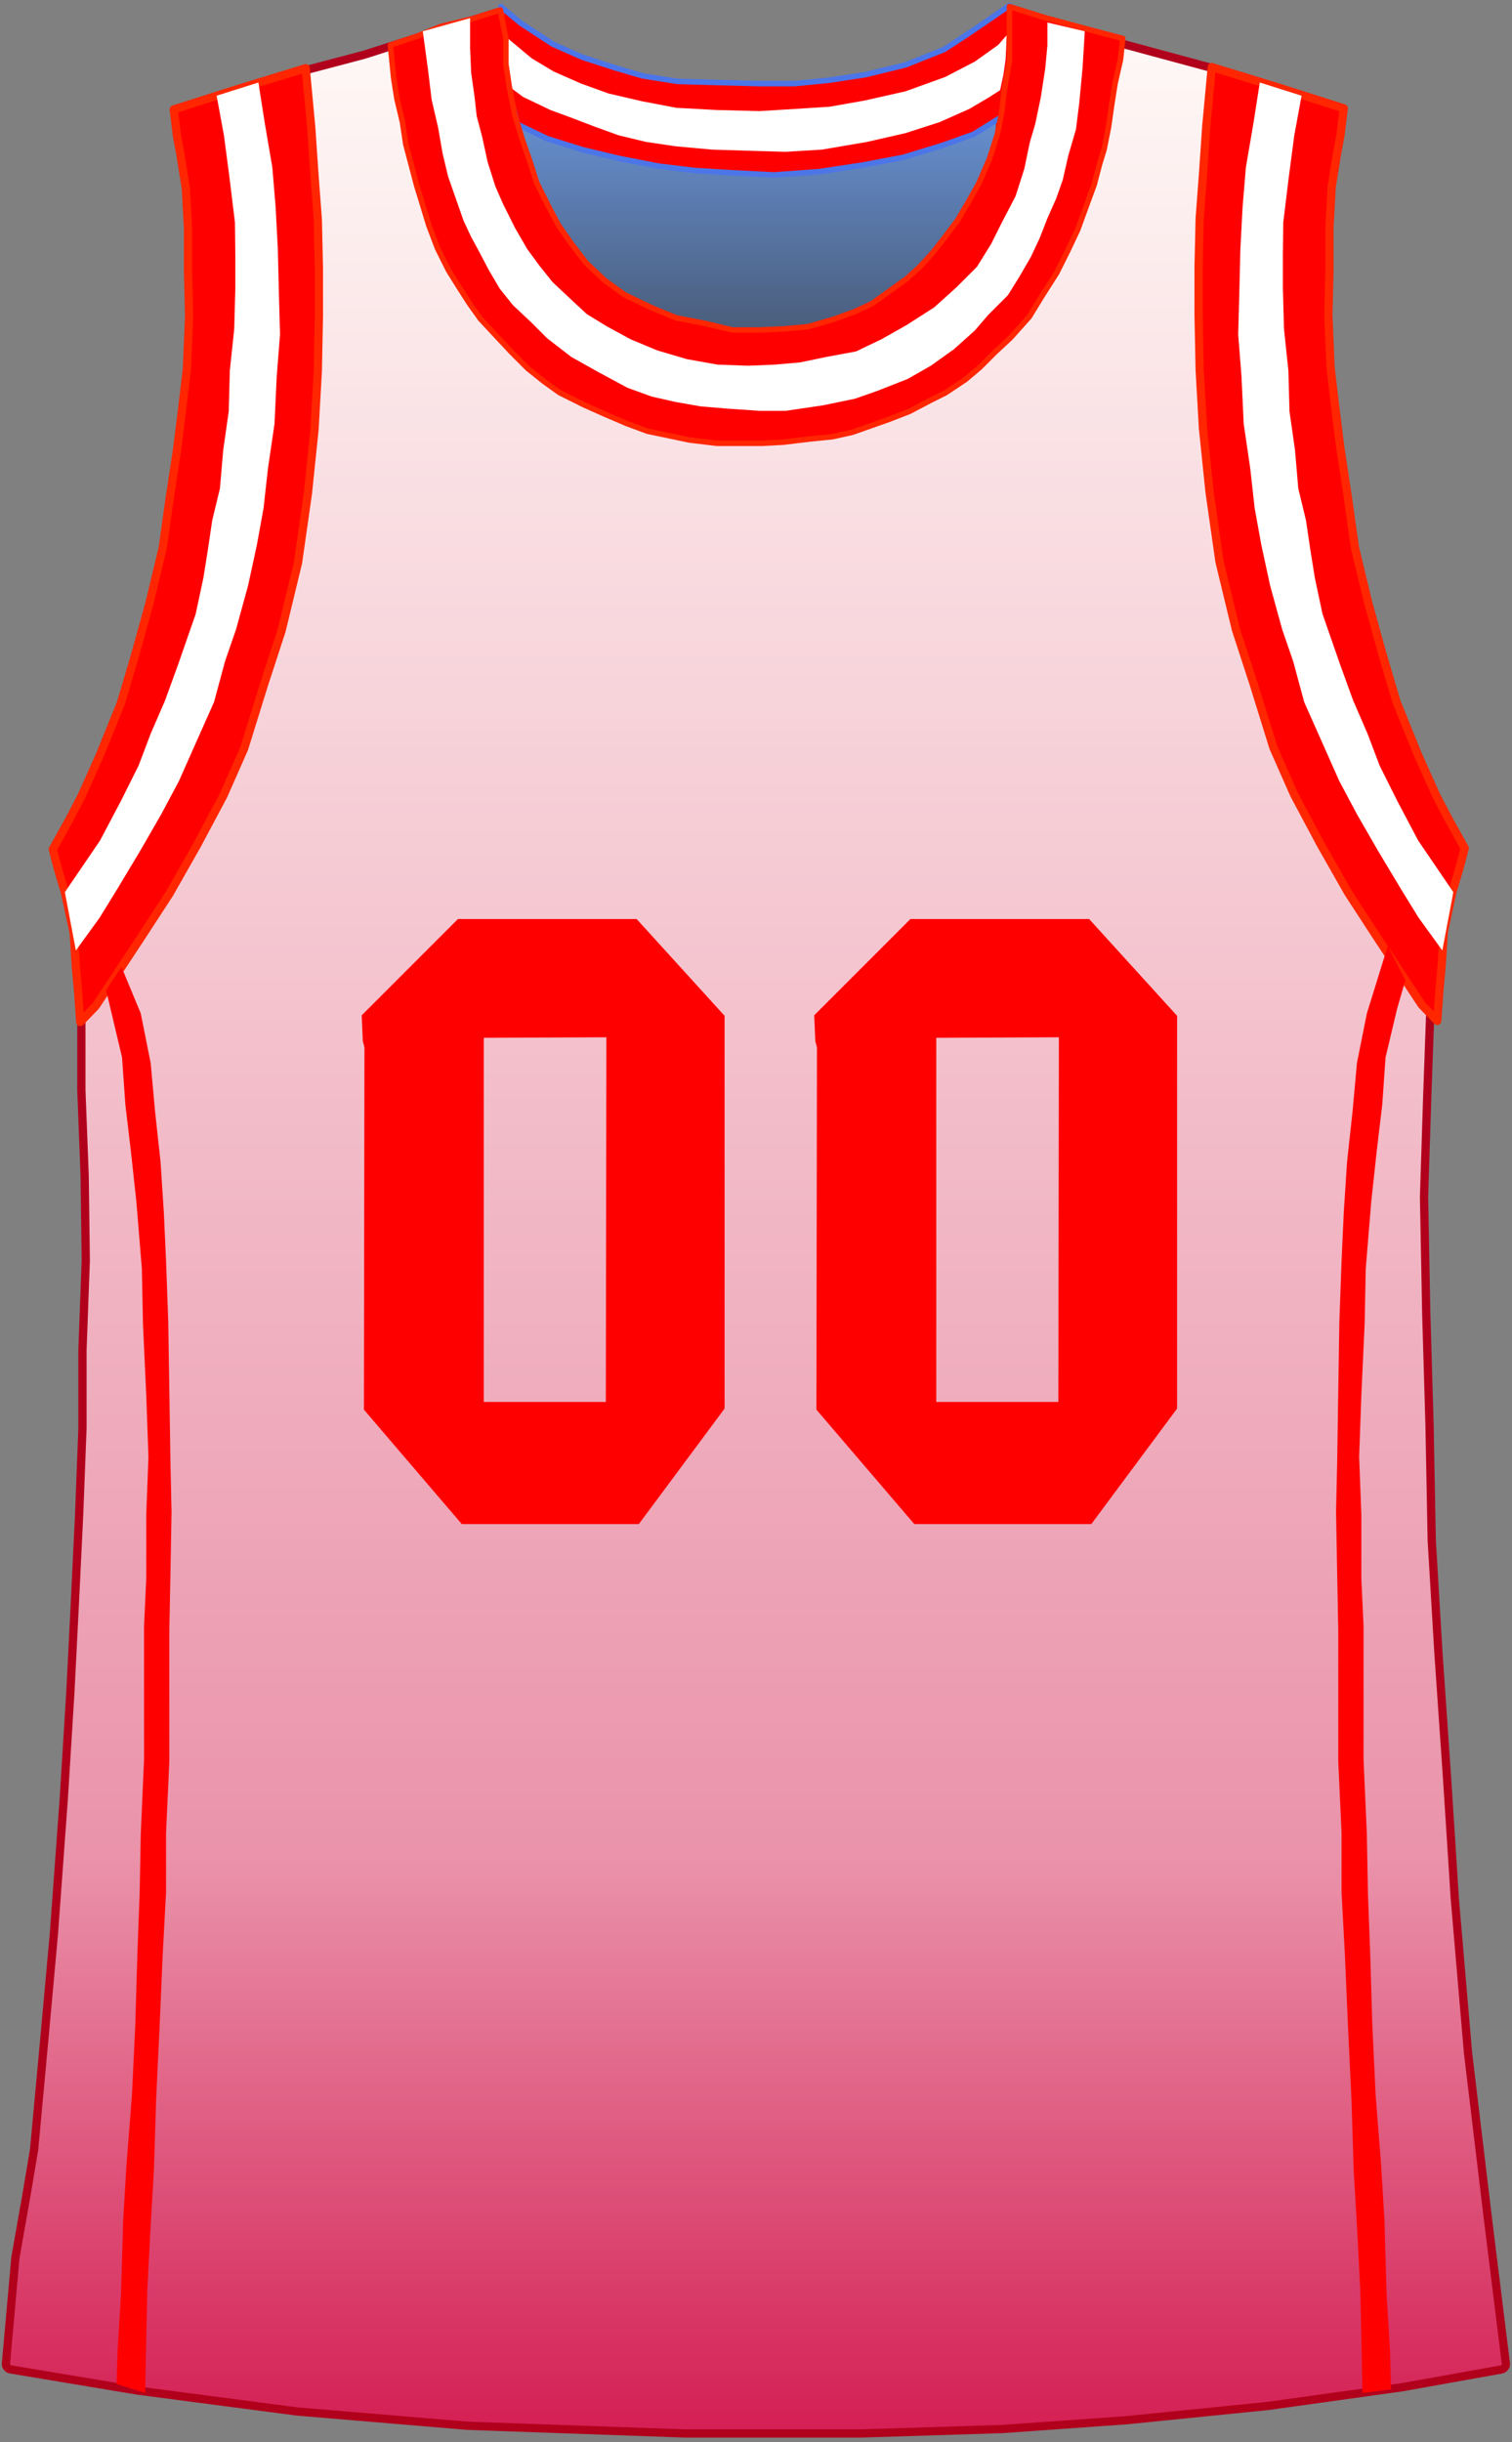 <?xml version="1.0" encoding="UTF-8" standalone="no"?>
<!DOCTYPE svg PUBLIC "-//W3C//DTD SVG 1.1//EN" "http://www.w3.org/Graphics/SVG/1.1/DTD/svg11.dtd">
<svg xmlns:xl="http://www.w3.org/1999/xlink" xmlns:dc="http://purl.org/dc/elements/1.1/" xmlns="http://www.w3.org/2000/svg" version="1.1" viewBox="-142 441 275 444" width="275" height="444">
  <rect x="-142" y="441" width="275" height="444" fill="#808080" stroke="none"/>
  <defs>
    <linearGradient x1="0" x2="1" id="Gradient" gradientUnits="userSpaceOnUse">
      <stop offset="0" stop-color="#6d9ce7"/>
      <stop offset="1" stop-color="#333"/>
    </linearGradient>
    <linearGradient id="Obj_Gradient" xl:href="#Gradient" gradientTransform="translate(-7.55 452) rotate(90) scale(81.8)"/>
    <linearGradient x1="0" x2="1" id="Gradient_2" gradientUnits="userSpaceOnUse">
      <stop offset="0" stop-color="#fffbf8"/>
      <stop offset=".756" stop-color="#ea93aa"/>
      <stop offset="1" stop-color="#d3194f"/>
    </linearGradient>
    <linearGradient id="Obj_Gradient_2" xl:href="#Gradient_2" gradientTransform="translate(-4.5 442.75) rotate(90) scale(440.659)"/>
  </defs>
  <g id="Houston_Rockets" stroke-opacity="1" fill-opacity="1" stroke-dasharray="none" fill="none" stroke="none">
    <title>Houston Rockets</title>
    <g id="Houston_Rockets_Layer_1">
      <title>Layer 1</title>
      <g id="Graphic_15">
        <path d="M -56.3 452 L -11.9 459.8 L 14.9 461.2 L 43.7 453.6 L 45.4 516 L .4 533.8 L -51.2 525.2 L -49.3 496.8 L -54.3 479.8 L -60.5 468.6 Z" fill="url(#Obj_Gradient)"/>
        <path d="M -56.3 452 L -11.9 459.8 L 14.9 461.2 L 43.7 453.6 L 45.4 516 L .4 533.8 L -51.2 525.2 L -49.3 496.8 L -54.3 479.8 L -60.5 468.6 Z" stroke="black" stroke-linecap="round" stroke-linejoin="round" stroke-width="1"/>
      </g>
      <g id="Graphic_14">
        <path d="M -140.086 871.762 L -117.017 875.606 C -117.006 875.608 -116.994 875.61 -116.983 875.611 L -88.023 879.406 C -88.008 879.408 -87.992 879.41 -87.977 879.411 L -57.024 882.007 C -57.008 882.009 -56.992 882.01 -56.976 882.01 L -17.418 883.409 C -17.406 883.409 -17.394 883.409 -17.382 883.409 L 14.584 883.409 C 14.595 883.409 14.605 883.409 14.616 883.409 L 40.18 882.61 C 40.193 882.61 40.207 882.609 40.22 882.608 L 62.785 881.01 C 62.795 881.01 62.805 881.009 62.815 881.008 L 88.581 878.411 C 88.594 878.41 88.606 878.408 88.619 878.407 L 112.981 875.012 C 112.994 875.01 113.006 875.008 113.019 875.006 L 131.067 871.776 C 131.59 871.683 131.949 871.196 131.883 870.669 L 128.6 844.211 C 128.6 844.21 128.6 844.209 128.6 844.207 L 125.002 814.226 C 125.001 814.215 125 814.204 124.999 814.192 L 122.601 786.22 C 122.6 786.213 122.6 786.206 122.599 786.199 L 121.2 764.412 C 121.2 764.41 121.2 764.409 121.2 764.407 L 119.6 741.214 C 119.6 741.211 119.6 741.208 119.6 741.205 L 118.401 721.029 C 118.4 721.016 118.4 721.003 118.4 720.989 L 118 700.014 C 118 700.011 118 700.008 118 700.004 L 117.4 679.614 C 117.4 679.611 117.4 679.607 117.4 679.604 L 117 658.635 C 117 658.618 117 658.601 117.001 658.584 L 117.6 639.811 C 117.6 639.81 117.6 639.809 117.6 639.807 L 118.397 617.683 C 118.399 617.634 118.404 617.585 118.413 617.537 L 121.229 602.358 C 121.23 602.353 121.231 602.347 121.232 602.342 L 122.324 595.851 C 122.372 595.565 122.294 595.271 122.109 595.048 L 113.965 585.2 C 113.857 585.069 113.784 584.912 113.753 584.745 L 112.231 576.567 C 112.21 576.456 112.172 576.35 112.116 576.253 L 96.541 549.046 C 96.449 548.885 96.403 548.702 96.409 548.517 L 97.599 511.229 C 97.6 511.21 97.6 511.19 97.599 511.171 L 97.201 496.032 C 97.2 496.011 97.2 495.989 97.201 495.968 L 97.597 485.683 C 97.599 485.628 97.606 485.573 97.617 485.518 L 100.216 473.017 C 100.226 472.973 100.232 472.927 100.235 472.882 L 100.952 462.303 C 100.981 461.882 100.741 461.487 100.353 461.319 L 91.281 457.372 C 91.247 457.358 91.213 457.345 91.177 457.334 L 77.647 453.155 C 77.636 453.152 77.625 453.149 77.613 453.145 L 62.843 449.154 C 62.835 449.151 62.826 449.149 62.818 449.146 L 51.443 445.754 C 51.434 445.751 51.426 445.749 51.418 445.747 L 42.952 443.454 C 42.419 443.31 41.87 443.625 41.725 444.158 C 41.712 444.206 41.703 444.255 41.697 444.305 L 41.231 448.345 C 41.231 448.348 41.23 448.352 41.23 448.355 L 40.836 452.098 C 40.832 452.133 40.83 452.168 40.83 452.203 L 40.83 455.464 C 40.83 455.521 40.825 455.579 40.816 455.635 L 40.042 460.085 C 40.034 460.128 40.029 460.172 40.028 460.216 L 39.411 475.725 C 39.404 475.905 39.348 476.08 39.25 476.231 L 33.867 484.497 C 33.823 484.565 33.77 484.628 33.71 484.684 L 25.225 492.577 C 25.208 492.592 25.191 492.607 25.174 492.621 L 17.908 498.512 C 17.836 498.57 17.757 498.618 17.672 498.655 L 9.598 502.115 C 9.467 502.171 9.327 502.199 9.185 502.196 L -1.379 502 C -1.393 502 -1.407 502 -1.421 502 L -9.862 502.197 C -9.954 502.199 -10.045 502.188 -10.134 502.166 L -17.724 500.219 C -17.775 500.207 -17.826 500.197 -17.878 500.193 L -25.927 499.426 C -26.106 499.409 -26.277 499.344 -26.422 499.238 L -33.485 494.084 C -33.561 494.028 -33.629 493.962 -33.687 493.888 L -45.128 479.093 C -45.176 479.031 -45.216 478.964 -45.248 478.893 L -49.684 469.057 C -49.76 468.889 -49.788 468.703 -49.764 468.52 L -48.587 459.287 C -48.576 459.196 -48.576 459.104 -48.59 459.013 L -49.959 449.823 C -49.966 449.775 -49.97 449.725 -49.97 449.676 L -49.97 444.113 C -49.97 443.56 -50.417 443.113 -50.97 443.113 C -51.071 443.113 -51.172 443.128 -51.269 443.159 L -56.968 444.95 C -56.969 444.95 -56.97 444.95 -56.971 444.951 L -65.769 447.75 C -65.769 447.75 -65.77 447.75 -65.77 447.75 L -75.745 450.942 C -75.761 450.947 -75.778 450.952 -75.795 450.957 L -86.359 453.747 C -86.366 453.749 -86.373 453.751 -86.38 453.753 L -96.759 456.747 C -96.766 456.749 -96.773 456.751 -96.78 456.753 L -102.975 458.689 C -103.103 458.729 -103.222 458.795 -103.325 458.882 L -108.016 462.873 C -108.257 463.079 -108.387 463.387 -108.365 463.703 L -108.002 468.969 C -108.001 468.99 -107.999 469.01 -107.996 469.031 L -107.009 476.535 C -107.003 476.578 -107 476.622 -107 476.666 L -107 483.743 C -107 483.781 -106.998 483.819 -106.993 483.857 L -105.609 495.92 C -105.603 495.973 -105.601 496.027 -105.604 496.081 L -106.196 508.722 C -106.199 508.774 -106.197 508.826 -106.191 508.878 L -104.431 524.918 C -104.411 525.102 -104.442 525.289 -104.522 525.456 L -110.122 537.236 C -110.174 537.345 -110.205 537.461 -110.215 537.581 L -110.985 546.618 C -110.995 546.738 -111.027 546.856 -111.079 546.965 L -115.35 555.895 C -115.383 555.965 -115.408 556.038 -115.425 556.114 L -118.964 572.433 C -118.988 572.544 -119.03 572.649 -119.089 572.745 L -126.86 585.372 C -126.932 585.489 -126.979 585.621 -126.999 585.758 L -128.392 595.739 C -128.397 595.78 -128.4 595.821 -128.401 595.861 L -128.599 608.361 C -128.6 608.393 -128.599 608.425 -128.596 608.457 L -127.203 625.769 C -127.201 625.796 -127.2 625.823 -127.2 625.849 L -127.2 639.19 C -127.2 639.203 -127.2 639.216 -127.199 639.228 L -126.6 654.797 C -126.6 654.805 -126.6 654.813 -126.6 654.822 L -126.4 670.184 C -126.4 670.201 -126.4 670.218 -126.401 670.234 L -126.999 686.391 C -127 686.403 -127 686.415 -127 686.428 L -127 700.59 C -127 700.603 -127 700.616 -127.001 700.628 L -127.6 716.204 C -127.6 716.208 -127.6 716.211 -127.6 716.214 L -128.4 732.808 C -128.4 732.809 -128.4 732.81 -128.4 732.811 L -129.2 748.604 C -129.2 748.607 -129.2 748.611 -129.2 748.615 L -130.4 768.004 C -130.4 768.007 -130.4 768.011 -130.4 768.015 L -132.199 792.601 C -132.2 792.606 -132.2 792.612 -132.201 792.618 L -134 812.408 C -134 812.409 -134 812.41 -134 812.41 L -135.797 831.772 C -135.799 831.797 -135.802 831.821 -135.806 831.846 L -137.169 839.946 C -137.169 839.949 -137.17 839.951 -137.17 839.954 L -139.193 851.407 C -139.198 851.435 -139.201 851.463 -139.204 851.491 L -140.918 870.686 C -140.964 871.207 -140.602 871.676 -140.086 871.762 Z" fill="url(#Obj_Gradient_2)"/>
        <path d="M -140.086 871.762 L -117.017 875.606 C -117.006 875.608 -116.994 875.61 -116.983 875.611 L -88.023 879.406 C -88.008 879.408 -87.992 879.41 -87.977 879.411 L -57.024 882.007 C -57.008 882.009 -56.992 882.01 -56.976 882.01 L -17.418 883.409 C -17.406 883.409 -17.394 883.409 -17.382 883.409 L 14.584 883.409 C 14.595 883.409 14.605 883.409 14.616 883.409 L 40.18 882.61 C 40.193 882.61 40.207 882.609 40.22 882.608 L 62.785 881.01 C 62.795 881.01 62.805 881.009 62.815 881.008 L 88.581 878.411 C 88.594 878.41 88.606 878.408 88.619 878.407 L 112.981 875.012 C 112.994 875.01 113.006 875.008 113.019 875.006 L 131.067 871.776 C 131.59 871.683 131.949 871.196 131.883 870.669 L 128.6 844.211 C 128.6 844.21 128.6 844.209 128.6 844.207 L 125.002 814.226 C 125.001 814.215 125 814.204 124.999 814.192 L 122.601 786.22 C 122.6 786.213 122.6 786.206 122.599 786.199 L 121.2 764.412 C 121.2 764.41 121.2 764.409 121.2 764.407 L 119.6 741.214 C 119.6 741.211 119.6 741.208 119.6 741.205 L 118.401 721.029 C 118.4 721.016 118.4 721.003 118.4 720.989 L 118 700.014 C 118 700.011 118 700.008 118 700.004 L 117.4 679.614 C 117.4 679.611 117.4 679.607 117.4 679.604 L 117 658.635 C 117 658.618 117 658.601 117.001 658.584 L 117.6 639.811 C 117.6 639.81 117.6 639.809 117.6 639.807 L 118.397 617.683 C 118.399 617.634 118.404 617.585 118.413 617.537 L 121.229 602.358 C 121.23 602.353 121.231 602.347 121.232 602.342 L 122.324 595.851 C 122.372 595.565 122.294 595.271 122.109 595.048 L 113.965 585.2 C 113.857 585.069 113.784 584.912 113.753 584.745 L 112.231 576.567 C 112.21 576.456 112.172 576.35 112.116 576.253 L 96.541 549.046 C 96.449 548.885 96.403 548.702 96.409 548.517 L 97.599 511.229 C 97.6 511.21 97.6 511.19 97.599 511.171 L 97.201 496.032 C 97.2 496.011 97.2 495.989 97.201 495.968 L 97.597 485.683 C 97.599 485.628 97.606 485.573 97.617 485.518 L 100.216 473.017 C 100.226 472.973 100.232 472.927 100.235 472.882 L 100.952 462.303 C 100.981 461.882 100.741 461.487 100.353 461.319 L 91.281 457.372 C 91.247 457.358 91.213 457.345 91.177 457.334 L 77.647 453.155 C 77.636 453.152 77.625 453.149 77.613 453.145 L 62.843 449.154 C 62.835 449.151 62.826 449.149 62.818 449.146 L 51.443 445.754 C 51.434 445.751 51.426 445.749 51.418 445.747 L 42.952 443.454 C 42.419 443.31 41.87 443.625 41.725 444.158 C 41.712 444.206 41.703 444.255 41.697 444.305 L 41.231 448.345 C 41.231 448.348 41.23 448.352 41.23 448.355 L 40.836 452.098 C 40.832 452.133 40.83 452.168 40.83 452.203 L 40.83 455.464 C 40.83 455.521 40.825 455.579 40.816 455.635 L 40.042 460.085 C 40.034 460.128 40.029 460.172 40.028 460.216 L 39.411 475.725 C 39.404 475.905 39.348 476.08 39.25 476.231 L 33.867 484.497 C 33.823 484.565 33.77 484.628 33.71 484.684 L 25.225 492.577 C 25.208 492.592 25.191 492.607 25.174 492.621 L 17.908 498.512 C 17.836 498.57 17.757 498.618 17.672 498.655 L 9.598 502.115 C 9.467 502.171 9.327 502.199 9.185 502.196 L -1.379 502 C -1.393 502 -1.407 502 -1.421 502 L -9.862 502.197 C -9.954 502.199 -10.045 502.188 -10.134 502.166 L -17.724 500.219 C -17.775 500.207 -17.826 500.197 -17.878 500.193 L -25.927 499.426 C -26.106 499.409 -26.277 499.344 -26.422 499.238 L -33.485 494.084 C -33.561 494.028 -33.629 493.962 -33.687 493.888 L -45.128 479.093 C -45.176 479.031 -45.216 478.964 -45.248 478.893 L -49.684 469.057 C -49.76 468.889 -49.788 468.703 -49.764 468.52 L -48.587 459.287 C -48.576 459.196 -48.576 459.104 -48.59 459.013 L -49.959 449.823 C -49.966 449.775 -49.97 449.725 -49.97 449.676 L -49.97 444.113 C -49.97 443.56 -50.417 443.113 -50.97 443.113 C -51.071 443.113 -51.172 443.128 -51.269 443.159 L -56.968 444.95 C -56.969 444.95 -56.97 444.95 -56.971 444.951 L -65.769 447.75 C -65.769 447.75 -65.77 447.75 -65.77 447.75 L -75.745 450.942 C -75.761 450.947 -75.778 450.952 -75.795 450.957 L -86.359 453.747 C -86.366 453.749 -86.373 453.751 -86.38 453.753 L -96.759 456.747 C -96.766 456.749 -96.773 456.751 -96.78 456.753 L -102.975 458.689 C -103.103 458.729 -103.222 458.795 -103.325 458.882 L -108.016 462.873 C -108.257 463.079 -108.387 463.387 -108.365 463.703 L -108.002 468.969 C -108.001 468.99 -107.999 469.01 -107.996 469.031 L -107.009 476.535 C -107.003 476.578 -107 476.622 -107 476.666 L -107 483.743 C -107 483.781 -106.998 483.819 -106.993 483.857 L -105.609 495.92 C -105.603 495.973 -105.601 496.027 -105.604 496.081 L -106.196 508.722 C -106.199 508.774 -106.197 508.826 -106.191 508.878 L -104.431 524.918 C -104.411 525.102 -104.442 525.289 -104.522 525.456 L -110.122 537.236 C -110.174 537.345 -110.205 537.461 -110.215 537.581 L -110.985 546.618 C -110.995 546.738 -111.027 546.856 -111.079 546.965 L -115.35 555.895 C -115.383 555.965 -115.408 556.038 -115.425 556.114 L -118.964 572.433 C -118.988 572.544 -119.03 572.649 -119.089 572.745 L -126.86 585.372 C -126.932 585.489 -126.979 585.621 -126.999 585.758 L -128.392 595.739 C -128.397 595.78 -128.4 595.821 -128.401 595.861 L -128.599 608.361 C -128.6 608.393 -128.599 608.425 -128.596 608.457 L -127.203 625.769 C -127.201 625.796 -127.2 625.823 -127.2 625.849 L -127.2 639.19 C -127.2 639.203 -127.2 639.216 -127.199 639.228 L -126.6 654.797 C -126.6 654.805 -126.6 654.813 -126.6 654.822 L -126.4 670.184 C -126.4 670.201 -126.4 670.218 -126.401 670.234 L -126.999 686.391 C -127 686.403 -127 686.415 -127 686.428 L -127 700.59 C -127 700.603 -127 700.616 -127.001 700.628 L -127.6 716.204 C -127.6 716.208 -127.6 716.211 -127.6 716.214 L -128.4 732.808 C -128.4 732.809 -128.4 732.81 -128.4 732.811 L -129.2 748.604 C -129.2 748.607 -129.2 748.611 -129.2 748.615 L -130.4 768.004 C -130.4 768.007 -130.4 768.011 -130.4 768.015 L -132.199 792.601 C -132.2 792.606 -132.2 792.612 -132.201 792.618 L -134 812.408 C -134 812.409 -134 812.41 -134 812.41 L -135.797 831.772 C -135.799 831.797 -135.802 831.821 -135.806 831.846 L -137.169 839.946 C -137.169 839.949 -137.17 839.951 -137.17 839.954 L -139.193 851.407 C -139.198 851.435 -139.201 851.463 -139.204 851.491 L -140.918 870.686 C -140.964 871.207 -140.602 871.676 -140.086 871.762 Z" stroke="#b1001c" stroke-linecap="round" stroke-linejoin="round" stroke-width="1.5"/>
      </g>
      <g id="Graphic_13">
        <path d="M -50.9 442.2 L -50.7 446 L -50.1 452 L -49.5 457.2 L -48.5 461.2 L -47.9 463.6 L -42.5 466.2 L -36.1 468.2 L -29.4 469.8 L -22.2 471.2 L -15.6 472 L -9 472.4 L -1.2 472.8 L 7 472.2 L 14.9 471 L 22.3 469.6 L 29.5 467.4 L 35.1 465.4 L 39.6 462.6 L 41.8 462 L 42.6 454.4 L 41.7 450.4 L 41.9 445.2 L 41.6 442 L 38.7 444 L 33.7 447.4 L 29.7 450 L 22.7 452.8 L 15.3 454.6 L 8.7 455.6 L 2.5 456.2 L -3.9 456.2 L -11.7 456 L -18.8 455.8 L -25.1 454.8 L -29.9 453.4 L -36.1 451.4 L -41.5 449 L -47.3 445.2 Z" fill="red"/>
        <path d="M -50.9 442.2 L -50.7 446 L -50.1 452 L -49.5 457.2 L -48.5 461.2 L -47.9 463.6 L -42.5 466.2 L -36.1 468.2 L -29.4 469.8 L -22.2 471.2 L -15.6 472 L -9 472.4 L -1.2 472.8 L 7 472.2 L 14.9 471 L 22.3 469.6 L 29.5 467.4 L 35.1 465.4 L 39.6 462.6 L 41.8 462 L 42.6 454.4 L 41.7 450.4 L 41.9 445.2 L 41.6 442 L 38.7 444 L 33.7 447.4 L 29.7 450 L 22.7 452.8 L 15.3 454.6 L 8.7 455.6 L 2.5 456.2 L -3.9 456.2 L -11.7 456 L -18.8 455.8 L -25.1 454.8 L -29.9 453.4 L -36.1 451.4 L -41.5 449 L -47.3 445.2 Z" stroke="#4c75e8" stroke-linecap="round" stroke-linejoin="round" stroke-width="1"/>
      </g>
      <g id="Graphic_12">
        <path d="M -50.1 447.6 L -49.5 453.8 L -49.3 456.8 L -46.9 458.6 L -41.9 461 L -38.1 462.4 L -33.9 464 L -29.5 465.6 L -24.5 466.8 L -19.1 467.6 L -12.5 468.2 L -6.1 468.4 L .9 468.6 L 7.5 468.2 L 15.7 466.8 L 22.7 465.2 L 28.9 463.2 L 34.3 460.8 L 37.7 458.8 L 39.9 457.4 L 40.5 454.6 L 40.9 451.8 L 41.1 447.4 L 39.7 449 L 39.5 449.2 L 35.3 452.2 L 29.9 455 L 22.7 457.6 L 15.181 459.292 L 8.9 460.4 L 2.7 460.8 L -3.9 461.2 L -11.7 461 L -19 460.6 L -25.219 459.413 L -31.3 458 L -36.3 456.2 L -41.3 454 L -45.3 451.6 Z" fill="white"/>
      </g>
      <g id="Graphic_11">
        <path d="M -71 449.2 L -66.2 447.6 L -61.8 445.8 L -56 444.4 L -51 442.8 L -50 448 L -50 452.6 L -49.4 456.6 L -48.4 461.8 L -47 466.4 L -45.6 470.4 L -44.4 474.2 L -42.2 478.6 L -40.4 482 L -38 485.4 L -35.4 488.793 L -32 491.993 L -28.4 494.593 L -23.4 496.993 L -19 498.793 L -13.8 499.793 L -8.8 500.993 L -3.8 500.993 L .6 500.793 L 5 500.393 L 9.8 498.993 L 13.6 497.593 L 16.6 496.193 L 19.4 494.193 L 23 491.593 L 25.2 489.593 L 27.6 486.993 L 29.8 484.193 L 32.2 480.993 L 34.2 477.593 L 36 474.393 L 38 469.793 L 39.4 465.393 L 40.2 461.393 L 40.6 457.8 L 41.6 451.993 L 41.6 448.393 L 41.6 444.793 L 41.6 442.193 L 48 444.193 L 55.4 446.193 L 62.2 447.993 L 61.8 451.793 L 60.8 456.193 L 60.2 459.993 L 59.6 464.193 L 58.8 468.193 L 58 470.793 L 57 474.593 L 55.6 478.393 L 54 482.793 L 52.2 486.593 L 50.2 490.593 L 47.4 494.993 L 45.2 498.593 L 41.8 502.393 L 39 504.993 L 36.2 507.793 L 33.6 509.993 L 30 512.393 L 27.2 513.793 L 23.4 515.793 L 19.8 517.192 L 16.4 518.393 L 13 519.592 L 9.4 520.393 L 5.4 520.793 L .4 521.393 L -3.4 521.592 L -8 521.592 L -11.6 521.592 L -16.6 520.992 L -20.4 520.192 L -24.2 519.4 L -28 518 L -32.2 516.2 L -35.8 514.592 L -40.2 512.393 L -43 510.393 L -46 507.993 L -49 504.993 L -51.8 501.993 L -54.6 498.993 L -56.6 496.193 L -58.4 493.393 L -60.4 490.193 L -62.4 486.193 L -64 481.993 L -65.4 477.393 L -66.2 474.793 L -67.2 470.993 L -68.2 467.193 L -68.8 463.193 L -69.8 458.993 L -70.4 455.193 Z" fill="red"/>
        <path d="M -71 449.2 L -66.2 447.6 L -61.8 445.8 L -56 444.4 L -51 442.8 L -50 448 L -50 452.6 L -49.4 456.6 L -48.4 461.8 L -47 466.4 L -45.6 470.4 L -44.4 474.2 L -42.2 478.6 L -40.4 482 L -38 485.4 L -35.4 488.793 L -32 491.993 L -28.4 494.593 L -23.4 496.993 L -19 498.793 L -13.8 499.793 L -8.8 500.993 L -3.8 500.993 L .6 500.793 L 5 500.393 L 9.8 498.993 L 13.6 497.593 L 16.6 496.193 L 19.4 494.193 L 23 491.593 L 25.2 489.593 L 27.6 486.993 L 29.8 484.193 L 32.2 480.993 L 34.2 477.593 L 36 474.393 L 38 469.793 L 39.4 465.393 L 40.2 461.393 L 40.6 457.8 L 41.6 451.993 L 41.6 448.393 L 41.6 444.793 L 41.6 442.193 L 48 444.193 L 55.4 446.193 L 62.2 447.993 L 61.8 451.793 L 60.8 456.193 L 60.2 459.993 L 59.6 464.193 L 58.8 468.193 L 58 470.793 L 57 474.593 L 55.6 478.393 L 54 482.793 L 52.2 486.593 L 50.2 490.593 L 47.4 494.993 L 45.2 498.593 L 41.8 502.393 L 39 504.993 L 36.2 507.793 L 33.6 509.993 L 30 512.393 L 27.2 513.793 L 23.4 515.793 L 19.8 517.192 L 16.4 518.393 L 13 519.592 L 9.4 520.393 L 5.4 520.793 L .4 521.393 L -3.4 521.592 L -8 521.592 L -11.6 521.592 L -16.6 520.992 L -20.4 520.192 L -24.2 519.4 L -28 518 L -32.2 516.2 L -35.8 514.592 L -40.2 512.393 L -43 510.393 L -46 507.993 L -49 504.993 L -51.8 501.993 L -54.6 498.993 L -56.6 496.193 L -58.4 493.393 L -60.4 490.193 L -62.4 486.193 L -64 481.993 L -65.4 477.393 L -66.2 474.793 L -67.2 470.993 L -68.2 467.193 L -68.8 463.193 L -69.8 458.993 L -70.4 455.193 Z" stroke="#ff2600" stroke-linecap="round" stroke-linejoin="round" stroke-width="1"/>
      </g>
      <g id="Graphic_10">
        <path d="M -65.101 446.689 L -56.501 444.289 L -56.501 449.689 L -56.301 454.289 L -55.701 458.489 L -55.301 462.089 L -54.301 465.889 L -53.301 470.489 L -51.901 474.889 L -50.501 478.089 L -48.301 482.489 L -46.101 486.289 L -43.901 489.289 L -41.501 492.289 L -38.301 495.289 L -35.301 498.089 L -31.701 500.289 L -27.301 502.689 L -22.501 504.689 L -17.101 506.289 L -11.501 507.289 L -5.901 507.489 L -1.101 507.289 L 3.499 506.889 L 8.299 505.889 L 13.699 504.889 L 18.299 502.689 L 22.899 500.089 L 27.899 496.889 L 31.899 493.289 L 35.699 489.489 L 38.299 485.289 L 40.299 481.289 L 42.699 476.689 L 44.299 471.689 L 45.299 466.889 L 46.299 463.489 L 47.299 458.689 L 48.099 453.489 L 48.499 449.289 L 48.499 445.089 L 55.299 446.689 L 54.899 453.289 L 54.299 459.689 L 53.699 464.489 L 52.299 469.289 L 51.299 473.689 L 50.099 477.089 L 48.499 480.689 L 47.099 484.289 L 45.499 487.689 L 43.299 491.489 L 41.299 494.689 L 37.699 498.289 L 35.299 501.089 L 31.499 504.489 L 27.299 507.489 L 23.099 509.889 L 17.499 512.089 L 13.499 513.489 L 7.699 514.689 L .899 515.689 L -3.901 515.689 L -9.701 515.289 L -14.501 514.889 L -19.101 514.089 L -23.501 513.089 L -27.901 511.489 L -33.101 508.689 L -38.101 505.889 L -42.501 502.489 L -45.501 499.489 L -48.701 496.489 L -51.101 493.489 L -53.101 490.089 L -55.101 486.289 L -56.301 484.089 L -57.701 481.089 L -59.101 477.089 L -60.501 473.089 L -61.501 468.889 L -62.301 464.289 L -63.501 459.089 L -64.101 454.089 Z" fill="white"/>
      </g>
      <g id="Graphic_9">
        <path d="M -110.4 460.9 L -98.8 457.2 L -86.4 453.4 L -85.4 464.1 L -84.8 472.9 L -84.2 480.9 L -84 489.7 L -84 498.5 L -84.2 508.5 L -84.8 519.1 L -86 530.7 L -87.8 543.3 L -90.8 555.7 L -94 565.5 L -97.6 577.1 L -101.4 585.7 L -106.2 594.7 L -111.2 603.5 L -116.8 612.1 L -124.6 623.9 L -127.4 626.8 L -127.8 621.2 L -128.2 616.8 L -128.6 610.6 L -130.2 603.2 L -131.4 599.2 L -132.4 595.4 L -129.4 590 L -127.2 585.8 L -123.8 578.2 L -120 568.8 L -117.4 560 L -114.8 550.6 L -112.4 540.6 L -111.2 532 L -109.8 522.8 L -108.8 514.8 L -108 508 L -107.6 498.4 L -107.8 490.4 L -107.8 482.6 L -108.2 475.2 L -109.2 469 L -109.8 465.8 Z" fill="red"/>
        <path d="M -110.4 460.9 L -98.8 457.2 L -86.4 453.4 L -85.4 464.1 L -84.8 472.9 L -84.2 480.9 L -84 489.7 L -84 498.5 L -84.2 508.5 L -84.8 519.1 L -86 530.7 L -87.8 543.3 L -90.8 555.7 L -94 565.5 L -97.6 577.1 L -101.4 585.7 L -106.2 594.7 L -111.2 603.5 L -116.8 612.1 L -124.6 623.9 L -127.4 626.8 L -127.8 621.2 L -128.2 616.8 L -128.6 610.6 L -130.2 603.2 L -131.4 599.2 L -132.4 595.4 L -129.4 590 L -127.2 585.8 L -123.8 578.2 L -120 568.8 L -117.4 560 L -114.8 550.6 L -112.4 540.6 L -111.2 532 L -109.8 522.8 L -108.8 514.8 L -108 508 L -107.6 498.4 L -107.8 490.4 L -107.8 482.6 L -108.2 475.2 L -109.2 469 L -109.8 465.8 Z" stroke="#ff2600" stroke-linecap="round" stroke-linejoin="round" stroke-width="1.5"/>
      </g>
      <g id="Graphic_8">
        <path d="M -102.6 458.4 L -95 456 L -93.87 463.224 L -92.47 471.424 L -91.87 478.624 L -91.47 486.224 L -91.27 494.424 L -91.07 501.824 L -91.67 509.424 L -92.07 518.024 L -93.27 526.224 L -94.07 533.424 L -95.27 540.024 L -96.87 547.424 L -99.07 555.424 L -101.07 561.224 L -103.07 568.624 L -106.27 575.824 L -109.47 583.024 L -112.67 589.024 L -116.47 595.624 L -120.67 602.624 L -123.87 607.824 L -128.2 613.8 L -130.2 603.2 L -123.8 593.8 L -120 586.6 L -116.8 580.2 L -114.6 574.4 L -112 568.4 L -109.6 561.8 L -106.4 552.6 L -105 546 L -104.2 541 L -103.4 535.6 L -102 529.8 L -101.4 522.8 L -100.4 515.8 L -100.2 508.4 L -99.4 500.8 L -99.2 493.4 L -99.2 487.4 L -99.27 481.424 L -100.27 473.224 L -101.27 465.624 Z" fill="white"/>
      </g>
      <g id="Graphic_7">
        <path d="M 102.4 460.7 L 90.8 457 L 78.4 453.2 L 77.4 463.9 L 76.8 472.7 L 76.2 480.7 L 76 489.5 L 76 498.3 L 76.2 508.3 L 76.8 518.9 L 78 530.5 L 79.8 543.1 L 82.8 555.5 L 86 565.3 L 89.6 576.9 L 93.4 585.5 L 98.2 594.5 L 103.2 603.3 L 108.8 611.9 L 116.6 623.7 L 119.4 626.6 L 119.8 621 L 120.2 616.6 L 120.6 610.4 L 122.2 603 L 123.4 599 L 124.4 595.2 L 121.4 589.8 L 119.2 585.6 L 115.8 578 L 112 568.6 L 109.4 559.8 L 106.8 550.4 L 104.4 540.4 L 103.2 531.8 L 101.8 522.6 L 100.8 514.6 L 100 507.8 L 99.6 498.2 L 99.8 490.2 L 99.8 482.4 L 100.2 475 L 101.2 468.8 L 101.8 465.6 Z" fill="red"/>
        <path d="M 102.4 460.7 L 90.8 457 L 78.4 453.2 L 77.4 463.9 L 76.8 472.7 L 76.2 480.7 L 76 489.5 L 76 498.3 L 76.2 508.3 L 76.8 518.9 L 78 530.5 L 79.8 543.1 L 82.8 555.5 L 86 565.3 L 89.6 576.9 L 93.4 585.5 L 98.2 594.5 L 103.2 603.3 L 108.8 611.9 L 116.6 623.7 L 119.4 626.6 L 119.8 621 L 120.2 616.6 L 120.6 610.4 L 122.2 603 L 123.4 599 L 124.4 595.2 L 121.4 589.8 L 119.2 585.6 L 115.8 578 L 112 568.6 L 109.4 559.8 L 106.8 550.4 L 104.4 540.4 L 103.2 531.8 L 101.8 522.6 L 100.8 514.6 L 100 507.8 L 99.6 498.2 L 99.8 490.2 L 99.8 482.4 L 100.2 475 L 101.2 468.8 L 101.8 465.6 Z" stroke="#ff2600" stroke-linecap="round" stroke-linejoin="round" stroke-width="1.5"/>
      </g>
      <g id="Graphic_6">
        <path d="M 94.73 458.4 L 87.13 456 L 86 463.224 L 84.6 471.424 L 84 478.624 L 83.6 486.224 L 83.4 494.424 L 83.2 501.824 L 83.8 509.424 L 84.2 518.024 L 85.4 526.224 L 86.2 533.424 L 87.4 540.024 L 89 547.424 L 91.2 555.424 L 93.2 561.224 L 95.2 568.624 L 98.4 575.824 L 101.6 583.024 L 104.8 589.024 L 108.6 595.624 L 112.8 602.624 L 116 607.824 L 120.33 613.8 L 122.33 603.2 L 115.93 593.8 L 112.13 586.6 L 108.93 580.2 L 106.73 574.4 L 104.13 568.4 L 101.73 561.8 L 98.53 552.6 L 97.13 546 L 96.33 541 L 95.53 535.6 L 94.13 529.8 L 93.53 522.8 L 92.53 515.8 L 92.33 508.4 L 91.53 500.8 L 91.33 493.4 L 91.33 487.4 L 91.4 481.424 L 92.4 473.224 L 93.4 465.624 Z" fill="white"/>
      </g>
      <g id="Graphic_5">
        <path d="M -76.212 625.58 L -58.712 608.08 L -26.212 608.08 L -10.212 625.68 L -10.212 697.08 L -25.812 718.08 L -58.012 718.08 L -75.812 697.28 L -75.712 630.08 L -54.012 629.68 L -54.012 695.88 L -31.812 695.88 L -31.712 629.58 L -54.412 629.68 L -75.212 633.28 L -76.012 630.28 Z" fill="red"/>
      </g>
      <g id="Graphic_4">
        <path d="M -121.9 624.4 L -119.8 633.238 L -119.2 641.838 L -118.2 650.238 L -117.2 659.438 L -116.2 671.638 L -116 681.638 L -115.4 694.638 L -115 705.838 L -115.4 716.438 L -115.4 728.038 L -115.8 736.638 L -115.8 750.438 L -115.8 760.838 L -116.4 774.438 L -116.6 785.238 L -117 795.838 L -117.4 809.238 L -118 821.838 L -119 834.638 L -119.6 844.638 L -120 858.238 L -120.6 868.038 L -120.8 874.438 L -115.6 876.038 L -115.4 866.038 L -115.2 857.238 L -114.6 845.638 L -114 835.438 L -113.6 822.638 L -113 810.038 L -112.4 796.238 L -111.8 785.038 L -111.8 774.238 L -111.2 761.238 L -111.2 750.638 L -111.2 737.238 L -111 727.038 L -110.8 715.838 L -111 706.838 L -111.2 693.838 L -111.4 681.238 L -111.8 670.238 L -112.2 661.438 L -112.8 652.238 L -113.8 643.038 L -114.6 634.238 L -116.4 625.238 L -119.9 616.8 L -122.7 621 Z" fill="red"/>
      </g>
      <g id="Graphic_3">
        <path d="M 112.1 624.412 L 110 633.25 L 109.4 641.85 L 108.4 650.25 L 107.4 659.45 L 106.4 671.65 L 106.2 681.65 L 105.6 694.65 L 105.2 705.85 L 105.6 716.45 L 105.6 728.05 L 106 736.65 L 106 750.45 L 106 760.85 L 106.6 774.45 L 106.8 785.25 L 107.2 795.85 L 107.6 809.25 L 108.2 821.85 L 109.2 834.65 L 109.8 844.65 L 110.2 858.25 L 110.8 868.05 L 111 875.4 L 105.8 876.05 L 105.6 866.05 L 105.4 857.25 L 104.8 845.65 L 104.2 835.45 L 103.8 822.65 L 103.2 810.05 L 102.6 796.25 L 102 785.05 L 102 774.25 L 101.4 761.25 L 101.4 750.65 L 101.4 737.25 L 101.2 727.05 L 101 715.85 L 101.2 706.85 L 101.4 693.85 L 101.6 681.25 L 102 670.25 L 102.4 661.45 L 103 652.25 L 104 643.05 L 104.8 634.25 L 106.6 625.25 L 110.4 613 L 113.6 619.2 Z" fill="red"/>
      </g>
      <g id="Graphic_2">
        <path d="M 6.089 625.58 L 23.589 608.08 L 56.089 608.08 L 72.089 625.68 L 72.089 697.08 L 56.489 718.08 L 24.289 718.08 L 6.489 697.28 L 6.589 630.08 L 28.289 629.68 L 28.289 695.88 L 50.489 695.88 L 50.589 629.58 L 27.889 629.68 L 7.089 633.28 L 6.289 630.28 Z" fill="red"/>
      </g>
    </g>
  </g>
</svg>
